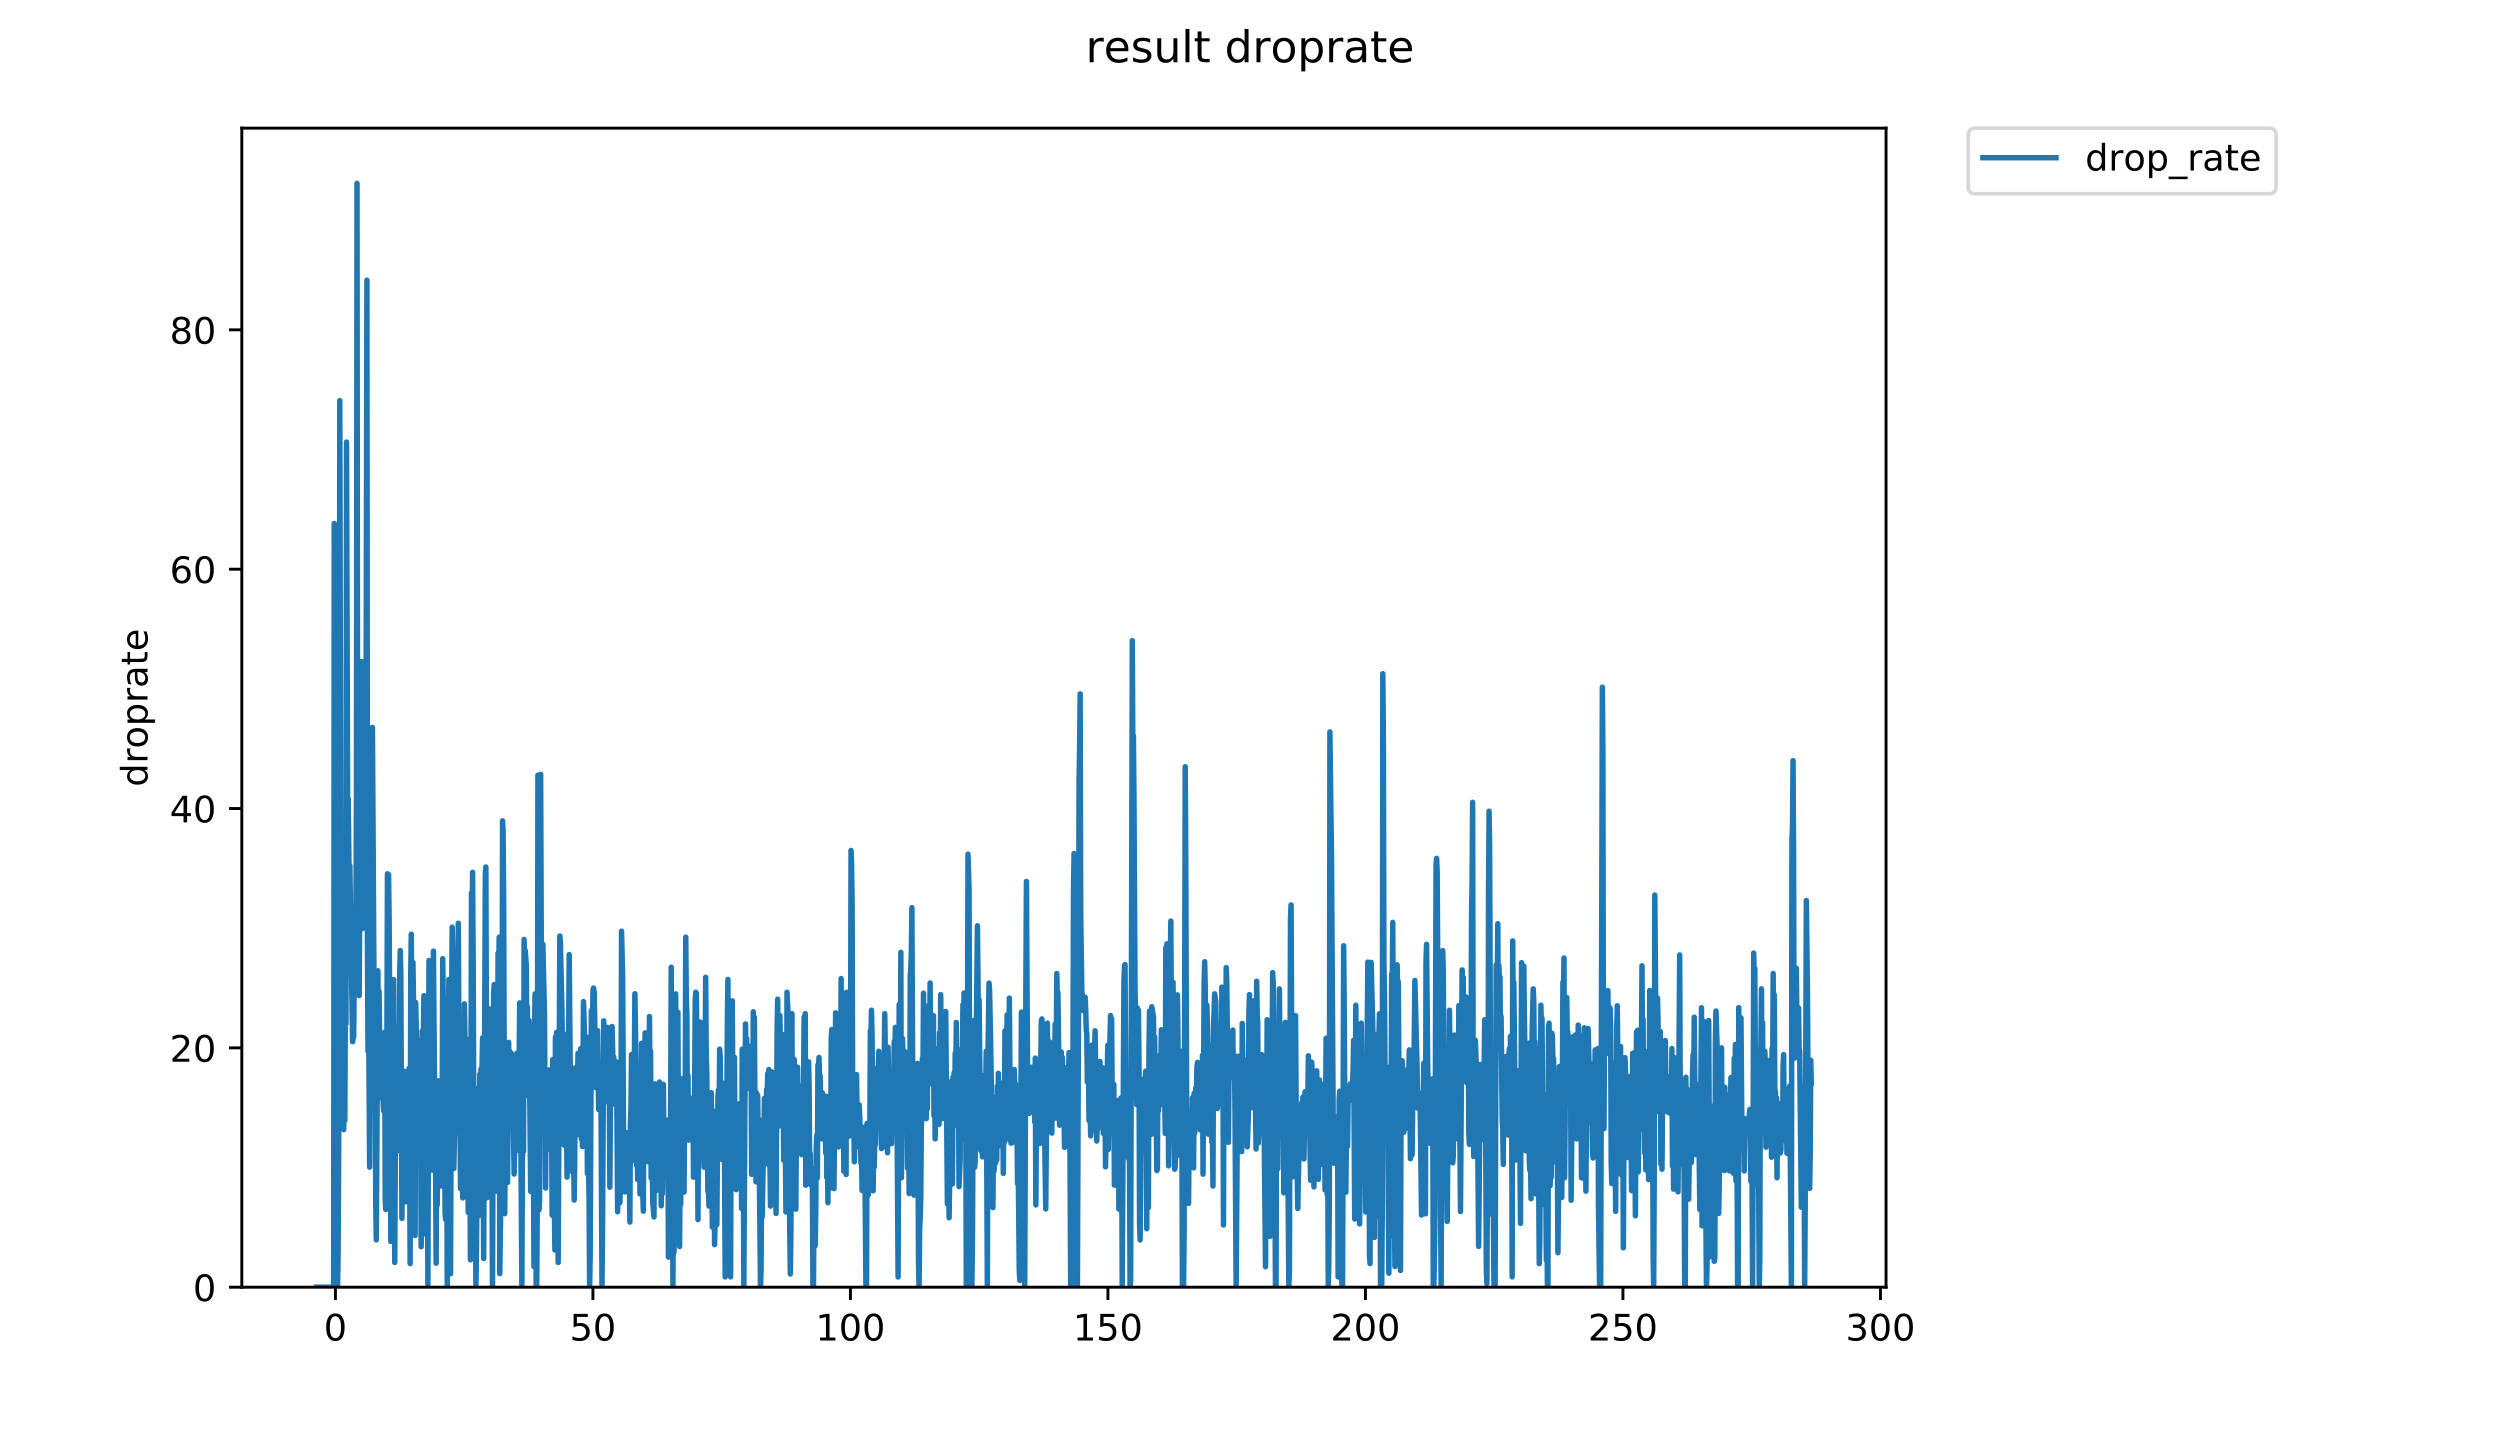 <?xml version="1.0" encoding="utf-8" standalone="no"?>
<!DOCTYPE svg PUBLIC "-//W3C//DTD SVG 1.1//EN"
  "http://www.w3.org/Graphics/SVG/1.1/DTD/svg11.dtd">
<!-- Created with matplotlib (https://matplotlib.org/) -->
<svg height="396pt" version="1.1" viewBox="0 0 684 396" width="684pt" xmlns="http://www.w3.org/2000/svg" xmlns:xlink="http://www.w3.org/1999/xlink">
 <defs>
  <style type="text/css">
*{stroke-linecap:butt;stroke-linejoin:round;}
  </style>
 </defs>
 <g id="figure_1">
  <g id="patch_1">
   <path d="M 0 396 
L 684 396 
L 684 0 
L 0 0 
z
" style="fill:#ffffff;"/>
  </g>
  <g id="axes_1">
   <g id="patch_2">
    <path d="M 66.159 352.174 
L 516.019 352.174 
L 516.019 35.062 
L 66.159 35.062 
z
" style="fill:#ffffff;"/>
   </g>
   <g id="matplotlib.axis_1">
    <g id="xtick_1">
     <g id="line2d_1">
      <defs>
       <path d="M 0 0 
L 0 3.5 
" id="m8795e33f55" style="stroke:#000000;stroke-width:0.8;"/>
      </defs>
      <g>
       <use style="stroke:#000000;stroke-width:0.8;" x="91.768" xlink:href="#m8795e33f55" y="352.174"/>
      </g>
     </g>
     <g id="text_1">
      <!-- 0 -->
      <defs>
       <path d="M 31.781 66.406 
Q 24.172 66.406 20.328 58.906 
Q 16.5 51.422 16.5 36.375 
Q 16.5 21.391 20.328 13.891 
Q 24.172 6.391 31.781 6.391 
Q 39.453 6.391 43.281 13.891 
Q 47.125 21.391 47.125 36.375 
Q 47.125 51.422 43.281 58.906 
Q 39.453 66.406 31.781 66.406 
z
M 31.781 74.219 
Q 44.047 74.219 50.516 64.516 
Q 56.984 54.828 56.984 36.375 
Q 56.984 17.969 50.516 8.266 
Q 44.047 -1.422 31.781 -1.422 
Q 19.531 -1.422 13.062 8.266 
Q 6.594 17.969 6.594 36.375 
Q 6.594 54.828 13.062 64.516 
Q 19.531 74.219 31.781 74.219 
z
" id="DejaVuSans-48"/>
      </defs>
      <g transform="translate(88.587 366.773)scale(0.1 -0.1)">
       <use xlink:href="#DejaVuSans-48"/>
      </g>
     </g>
    </g>
    <g id="xtick_2">
     <g id="line2d_2">
      <g>
       <use style="stroke:#000000;stroke-width:0.8;" x="162.222" xlink:href="#m8795e33f55" y="352.174"/>
      </g>
     </g>
     <g id="text_2">
      <!-- 50 -->
      <defs>
       <path d="M 10.797 72.906 
L 49.516 72.906 
L 49.516 64.594 
L 19.828 64.594 
L 19.828 46.734 
Q 21.969 47.469 24.109 47.828 
Q 26.266 48.188 28.422 48.188 
Q 40.625 48.188 47.75 41.5 
Q 54.891 34.812 54.891 23.391 
Q 54.891 11.625 47.562 5.094 
Q 40.234 -1.422 26.906 -1.422 
Q 22.312 -1.422 17.547 -0.641 
Q 12.797 0.141 7.719 1.703 
L 7.719 11.625 
Q 12.109 9.234 16.797 8.062 
Q 21.484 6.891 26.703 6.891 
Q 35.156 6.891 40.078 11.328 
Q 45.016 15.766 45.016 23.391 
Q 45.016 31 40.078 35.438 
Q 35.156 39.891 26.703 39.891 
Q 22.75 39.891 18.812 39.016 
Q 14.891 38.141 10.797 36.281 
z
" id="DejaVuSans-53"/>
      </defs>
      <g transform="translate(155.86 366.773)scale(0.1 -0.1)">
       <use xlink:href="#DejaVuSans-53"/>
       <use x="63.623" xlink:href="#DejaVuSans-48"/>
      </g>
     </g>
    </g>
    <g id="xtick_3">
     <g id="line2d_3">
      <g>
       <use style="stroke:#000000;stroke-width:0.8;" x="232.676" xlink:href="#m8795e33f55" y="352.174"/>
      </g>
     </g>
     <g id="text_3">
      <!-- 100 -->
      <defs>
       <path d="M 12.406 8.297 
L 28.516 8.297 
L 28.516 63.922 
L 10.984 60.406 
L 10.984 69.391 
L 28.422 72.906 
L 38.281 72.906 
L 38.281 8.297 
L 54.391 8.297 
L 54.391 0 
L 12.406 0 
z
" id="DejaVuSans-49"/>
      </defs>
      <g transform="translate(223.132 366.773)scale(0.1 -0.1)">
       <use xlink:href="#DejaVuSans-49"/>
       <use x="63.623" xlink:href="#DejaVuSans-48"/>
       <use x="127.246" xlink:href="#DejaVuSans-48"/>
      </g>
     </g>
    </g>
    <g id="xtick_4">
     <g id="line2d_4">
      <g>
       <use style="stroke:#000000;stroke-width:0.8;" x="303.13" xlink:href="#m8795e33f55" y="352.174"/>
      </g>
     </g>
     <g id="text_4">
      <!-- 150 -->
      <g transform="translate(293.586 366.773)scale(0.1 -0.1)">
       <use xlink:href="#DejaVuSans-49"/>
       <use x="63.623" xlink:href="#DejaVuSans-53"/>
       <use x="127.246" xlink:href="#DejaVuSans-48"/>
      </g>
     </g>
    </g>
    <g id="xtick_5">
     <g id="line2d_5">
      <g>
       <use style="stroke:#000000;stroke-width:0.8;" x="373.584" xlink:href="#m8795e33f55" y="352.174"/>
      </g>
     </g>
     <g id="text_5">
      <!-- 200 -->
      <defs>
       <path d="M 19.188 8.297 
L 53.609 8.297 
L 53.609 0 
L 7.328 0 
L 7.328 8.297 
Q 12.938 14.109 22.625 23.891 
Q 32.328 33.688 34.812 36.531 
Q 39.547 41.844 41.422 45.531 
Q 43.312 49.219 43.312 52.781 
Q 43.312 58.594 39.234 62.25 
Q 35.156 65.922 28.609 65.922 
Q 23.969 65.922 18.812 64.312 
Q 13.672 62.703 7.812 59.422 
L 7.812 69.391 
Q 13.766 71.781 18.938 73 
Q 24.125 74.219 28.422 74.219 
Q 39.75 74.219 46.484 68.547 
Q 53.219 62.891 53.219 53.422 
Q 53.219 48.922 51.531 44.891 
Q 49.859 40.875 45.406 35.406 
Q 44.188 33.984 37.641 27.219 
Q 31.109 20.453 19.188 8.297 
z
" id="DejaVuSans-50"/>
      </defs>
      <g transform="translate(364.04 366.773)scale(0.1 -0.1)">
       <use xlink:href="#DejaVuSans-50"/>
       <use x="63.623" xlink:href="#DejaVuSans-48"/>
       <use x="127.246" xlink:href="#DejaVuSans-48"/>
      </g>
     </g>
    </g>
    <g id="xtick_6">
     <g id="line2d_6">
      <g>
       <use style="stroke:#000000;stroke-width:0.8;" x="444.037" xlink:href="#m8795e33f55" y="352.174"/>
      </g>
     </g>
     <g id="text_6">
      <!-- 250 -->
      <g transform="translate(434.494 366.773)scale(0.1 -0.1)">
       <use xlink:href="#DejaVuSans-50"/>
       <use x="63.623" xlink:href="#DejaVuSans-53"/>
       <use x="127.246" xlink:href="#DejaVuSans-48"/>
      </g>
     </g>
    </g>
    <g id="xtick_7">
     <g id="line2d_7">
      <g>
       <use style="stroke:#000000;stroke-width:0.8;" x="514.491" xlink:href="#m8795e33f55" y="352.174"/>
      </g>
     </g>
     <g id="text_7">
      <!-- 300 -->
      <defs>
       <path d="M 40.578 39.312 
Q 47.656 37.797 51.625 33 
Q 55.609 28.219 55.609 21.188 
Q 55.609 10.406 48.188 4.484 
Q 40.766 -1.422 27.094 -1.422 
Q 22.516 -1.422 17.656 -0.516 
Q 12.797 0.391 7.625 2.203 
L 7.625 11.719 
Q 11.719 9.328 16.594 8.109 
Q 21.484 6.891 26.812 6.891 
Q 36.078 6.891 40.938 10.547 
Q 45.797 14.203 45.797 21.188 
Q 45.797 27.641 41.281 31.266 
Q 36.766 34.906 28.719 34.906 
L 20.219 34.906 
L 20.219 43.016 
L 29.109 43.016 
Q 36.375 43.016 40.234 45.922 
Q 44.094 48.828 44.094 54.297 
Q 44.094 59.906 40.109 62.906 
Q 36.141 65.922 28.719 65.922 
Q 24.656 65.922 20.016 65.031 
Q 15.375 64.156 9.812 62.312 
L 9.812 71.094 
Q 15.438 72.656 20.344 73.438 
Q 25.25 74.219 29.594 74.219 
Q 40.828 74.219 47.359 69.109 
Q 53.906 64.016 53.906 55.328 
Q 53.906 49.266 50.438 45.094 
Q 46.969 40.922 40.578 39.312 
z
" id="DejaVuSans-51"/>
      </defs>
      <g transform="translate(504.947 366.773)scale(0.1 -0.1)">
       <use xlink:href="#DejaVuSans-51"/>
       <use x="63.623" xlink:href="#DejaVuSans-48"/>
       <use x="127.246" xlink:href="#DejaVuSans-48"/>
      </g>
     </g>
    </g>
   </g>
   <g id="matplotlib.axis_2">
    <g id="ytick_1">
     <g id="line2d_8">
      <defs>
       <path d="M 0 0 
L -3.5 0 
" id="md7b4e7eb59" style="stroke:#000000;stroke-width:0.8;"/>
      </defs>
      <g>
       <use style="stroke:#000000;stroke-width:0.8;" x="66.159" xlink:href="#md7b4e7eb59" y="352.174"/>
      </g>
     </g>
     <g id="text_8">
      <!-- 0 -->
      <g transform="translate(52.796 355.973)scale(0.1 -0.1)">
       <use xlink:href="#DejaVuSans-48"/>
      </g>
     </g>
    </g>
    <g id="ytick_2">
     <g id="line2d_9">
      <g>
       <use style="stroke:#000000;stroke-width:0.8;" x="66.159" xlink:href="#md7b4e7eb59" y="286.691"/>
      </g>
     </g>
     <g id="text_9">
      <!-- 20 -->
      <g transform="translate(46.434 290.491)scale(0.1 -0.1)">
       <use xlink:href="#DejaVuSans-50"/>
       <use x="63.623" xlink:href="#DejaVuSans-48"/>
      </g>
     </g>
    </g>
    <g id="ytick_3">
     <g id="line2d_10">
      <g>
       <use style="stroke:#000000;stroke-width:0.8;" x="66.159" xlink:href="#md7b4e7eb59" y="221.209"/>
      </g>
     </g>
     <g id="text_10">
      <!-- 40 -->
      <defs>
       <path d="M 37.797 64.312 
L 12.891 25.391 
L 37.797 25.391 
z
M 35.203 72.906 
L 47.609 72.906 
L 47.609 25.391 
L 58.016 25.391 
L 58.016 17.188 
L 47.609 17.188 
L 47.609 0 
L 37.797 0 
L 37.797 17.188 
L 4.891 17.188 
L 4.891 26.703 
z
" id="DejaVuSans-52"/>
      </defs>
      <g transform="translate(46.434 225.008)scale(0.1 -0.1)">
       <use xlink:href="#DejaVuSans-52"/>
       <use x="63.623" xlink:href="#DejaVuSans-48"/>
      </g>
     </g>
    </g>
    <g id="ytick_4">
     <g id="line2d_11">
      <g>
       <use style="stroke:#000000;stroke-width:0.8;" x="66.159" xlink:href="#md7b4e7eb59" y="155.726"/>
      </g>
     </g>
     <g id="text_11">
      <!-- 60 -->
      <defs>
       <path d="M 33.016 40.375 
Q 26.375 40.375 22.484 35.828 
Q 18.609 31.297 18.609 23.391 
Q 18.609 15.531 22.484 10.953 
Q 26.375 6.391 33.016 6.391 
Q 39.656 6.391 43.531 10.953 
Q 47.406 15.531 47.406 23.391 
Q 47.406 31.297 43.531 35.828 
Q 39.656 40.375 33.016 40.375 
z
M 52.594 71.297 
L 52.594 62.312 
Q 48.875 64.062 45.094 64.984 
Q 41.312 65.922 37.594 65.922 
Q 27.828 65.922 22.672 59.328 
Q 17.531 52.734 16.797 39.406 
Q 19.672 43.656 24.016 45.922 
Q 28.375 48.188 33.594 48.188 
Q 44.578 48.188 50.953 41.516 
Q 57.328 34.859 57.328 23.391 
Q 57.328 12.156 50.688 5.359 
Q 44.047 -1.422 33.016 -1.422 
Q 20.359 -1.422 13.672 8.266 
Q 6.984 17.969 6.984 36.375 
Q 6.984 53.656 15.188 63.938 
Q 23.391 74.219 37.203 74.219 
Q 40.922 74.219 44.703 73.484 
Q 48.484 72.75 52.594 71.297 
z
" id="DejaVuSans-54"/>
      </defs>
      <g transform="translate(46.434 159.525)scale(0.1 -0.1)">
       <use xlink:href="#DejaVuSans-54"/>
       <use x="63.623" xlink:href="#DejaVuSans-48"/>
      </g>
     </g>
    </g>
    <g id="ytick_5">
     <g id="line2d_12">
      <g>
       <use style="stroke:#000000;stroke-width:0.8;" x="66.159" xlink:href="#md7b4e7eb59" y="90.243"/>
      </g>
     </g>
     <g id="text_12">
      <!-- 80 -->
      <defs>
       <path d="M 31.781 34.625 
Q 24.75 34.625 20.719 30.859 
Q 16.703 27.094 16.703 20.516 
Q 16.703 13.922 20.719 10.156 
Q 24.75 6.391 31.781 6.391 
Q 38.812 6.391 42.859 10.172 
Q 46.922 13.969 46.922 20.516 
Q 46.922 27.094 42.891 30.859 
Q 38.875 34.625 31.781 34.625 
z
M 21.922 38.812 
Q 15.578 40.375 12.031 44.719 
Q 8.5 49.078 8.5 55.328 
Q 8.5 64.062 14.719 69.141 
Q 20.953 74.219 31.781 74.219 
Q 42.672 74.219 48.875 69.141 
Q 55.078 64.062 55.078 55.328 
Q 55.078 49.078 51.531 44.719 
Q 48 40.375 41.703 38.812 
Q 48.828 37.156 52.797 32.312 
Q 56.781 27.484 56.781 20.516 
Q 56.781 9.906 50.312 4.234 
Q 43.844 -1.422 31.781 -1.422 
Q 19.734 -1.422 13.25 4.234 
Q 6.781 9.906 6.781 20.516 
Q 6.781 27.484 10.781 32.312 
Q 14.797 37.156 21.922 38.812 
z
M 18.312 54.391 
Q 18.312 48.734 21.844 45.562 
Q 25.391 42.391 31.781 42.391 
Q 38.141 42.391 41.719 45.562 
Q 45.312 48.734 45.312 54.391 
Q 45.312 60.062 41.719 63.234 
Q 38.141 66.406 31.781 66.406 
Q 25.391 66.406 21.844 63.234 
Q 18.312 60.062 18.312 54.391 
z
" id="DejaVuSans-56"/>
      </defs>
      <g transform="translate(46.434 94.042)scale(0.1 -0.1)">
       <use xlink:href="#DejaVuSans-56"/>
       <use x="63.623" xlink:href="#DejaVuSans-48"/>
      </g>
     </g>
    </g>
    <g id="text_13">
     <!-- droprate -->
     <defs>
      <path d="M 45.406 46.391 
L 45.406 75.984 
L 54.391 75.984 
L 54.391 0 
L 45.406 0 
L 45.406 8.203 
Q 42.578 3.328 38.25 0.953 
Q 33.938 -1.422 27.875 -1.422 
Q 17.969 -1.422 11.734 6.484 
Q 5.516 14.406 5.516 27.297 
Q 5.516 40.188 11.734 48.094 
Q 17.969 56 27.875 56 
Q 33.938 56 38.25 53.625 
Q 42.578 51.266 45.406 46.391 
z
M 14.797 27.297 
Q 14.797 17.391 18.875 11.75 
Q 22.953 6.109 30.078 6.109 
Q 37.203 6.109 41.297 11.75 
Q 45.406 17.391 45.406 27.297 
Q 45.406 37.203 41.297 42.844 
Q 37.203 48.484 30.078 48.484 
Q 22.953 48.484 18.875 42.844 
Q 14.797 37.203 14.797 27.297 
z
" id="DejaVuSans-100"/>
      <path d="M 41.109 46.297 
Q 39.594 47.172 37.812 47.578 
Q 36.031 48 33.891 48 
Q 26.266 48 22.188 43.047 
Q 18.109 38.094 18.109 28.812 
L 18.109 0 
L 9.078 0 
L 9.078 54.688 
L 18.109 54.688 
L 18.109 46.188 
Q 20.953 51.172 25.484 53.578 
Q 30.031 56 36.531 56 
Q 37.453 56 38.578 55.875 
Q 39.703 55.766 41.062 55.516 
z
" id="DejaVuSans-114"/>
      <path d="M 30.609 48.391 
Q 23.391 48.391 19.188 42.75 
Q 14.984 37.109 14.984 27.297 
Q 14.984 17.484 19.156 11.844 
Q 23.344 6.203 30.609 6.203 
Q 37.797 6.203 41.984 11.859 
Q 46.188 17.531 46.188 27.297 
Q 46.188 37.016 41.984 42.703 
Q 37.797 48.391 30.609 48.391 
z
M 30.609 56 
Q 42.328 56 49.016 48.375 
Q 55.719 40.766 55.719 27.297 
Q 55.719 13.875 49.016 6.219 
Q 42.328 -1.422 30.609 -1.422 
Q 18.844 -1.422 12.172 6.219 
Q 5.516 13.875 5.516 27.297 
Q 5.516 40.766 12.172 48.375 
Q 18.844 56 30.609 56 
z
" id="DejaVuSans-111"/>
      <path d="M 18.109 8.203 
L 18.109 -20.797 
L 9.078 -20.797 
L 9.078 54.688 
L 18.109 54.688 
L 18.109 46.391 
Q 20.953 51.266 25.266 53.625 
Q 29.594 56 35.594 56 
Q 45.562 56 51.781 48.094 
Q 58.016 40.188 58.016 27.297 
Q 58.016 14.406 51.781 6.484 
Q 45.562 -1.422 35.594 -1.422 
Q 29.594 -1.422 25.266 0.953 
Q 20.953 3.328 18.109 8.203 
z
M 48.688 27.297 
Q 48.688 37.203 44.609 42.844 
Q 40.531 48.484 33.406 48.484 
Q 26.266 48.484 22.188 42.844 
Q 18.109 37.203 18.109 27.297 
Q 18.109 17.391 22.188 11.75 
Q 26.266 6.109 33.406 6.109 
Q 40.531 6.109 44.609 11.75 
Q 48.688 17.391 48.688 27.297 
z
" id="DejaVuSans-112"/>
      <path d="M 34.281 27.484 
Q 23.391 27.484 19.188 25 
Q 14.984 22.516 14.984 16.5 
Q 14.984 11.719 18.141 8.906 
Q 21.297 6.109 26.703 6.109 
Q 34.188 6.109 38.703 11.406 
Q 43.219 16.703 43.219 25.484 
L 43.219 27.484 
z
M 52.203 31.203 
L 52.203 0 
L 43.219 0 
L 43.219 8.297 
Q 40.141 3.328 35.547 0.953 
Q 30.953 -1.422 24.312 -1.422 
Q 15.922 -1.422 10.953 3.297 
Q 6 8.016 6 15.922 
Q 6 25.141 12.172 29.828 
Q 18.359 34.516 30.609 34.516 
L 43.219 34.516 
L 43.219 35.406 
Q 43.219 41.609 39.141 45 
Q 35.062 48.391 27.688 48.391 
Q 23 48.391 18.547 47.266 
Q 14.109 46.141 10.016 43.891 
L 10.016 52.203 
Q 14.938 54.109 19.578 55.047 
Q 24.219 56 28.609 56 
Q 40.484 56 46.344 49.844 
Q 52.203 43.703 52.203 31.203 
z
" id="DejaVuSans-97"/>
      <path d="M 18.312 70.219 
L 18.312 54.688 
L 36.812 54.688 
L 36.812 47.703 
L 18.312 47.703 
L 18.312 18.016 
Q 18.312 11.328 20.141 9.422 
Q 21.969 7.516 27.594 7.516 
L 36.812 7.516 
L 36.812 0 
L 27.594 0 
Q 17.188 0 13.234 3.875 
Q 9.281 7.766 9.281 18.016 
L 9.281 47.703 
L 2.688 47.703 
L 2.688 54.688 
L 9.281 54.688 
L 9.281 70.219 
z
" id="DejaVuSans-116"/>
      <path d="M 56.203 29.594 
L 56.203 25.203 
L 14.891 25.203 
Q 15.484 15.922 20.484 11.062 
Q 25.484 6.203 34.422 6.203 
Q 39.594 6.203 44.453 7.469 
Q 49.312 8.734 54.109 11.281 
L 54.109 2.781 
Q 49.266 0.734 44.188 -0.344 
Q 39.109 -1.422 33.891 -1.422 
Q 20.797 -1.422 13.156 6.188 
Q 5.516 13.812 5.516 26.812 
Q 5.516 40.234 12.766 48.109 
Q 20.016 56 32.328 56 
Q 43.359 56 49.781 48.891 
Q 56.203 41.797 56.203 29.594 
z
M 47.219 32.234 
Q 47.125 39.594 43.094 43.984 
Q 39.062 48.391 32.422 48.391 
Q 24.906 48.391 20.391 44.141 
Q 15.875 39.891 15.188 32.172 
z
" id="DejaVuSans-101"/>
     </defs>
     <g transform="translate(40.354 215.236)rotate(-90)scale(0.1 -0.1)">
      <use xlink:href="#DejaVuSans-100"/>
      <use x="63.477" xlink:href="#DejaVuSans-114"/>
      <use x="104.559" xlink:href="#DejaVuSans-111"/>
      <use x="165.74" xlink:href="#DejaVuSans-112"/>
      <use x="229.217" xlink:href="#DejaVuSans-114"/>
      <use x="270.33" xlink:href="#DejaVuSans-97"/>
      <use x="331.609" xlink:href="#DejaVuSans-116"/>
      <use x="370.818" xlink:href="#DejaVuSans-101"/>
     </g>
    </g>
   </g>
   <g id="line2d_13">
    <path clip-path="url(#p6c5e0f443f)" d="M 86.607 352.174 
L 91.292 352.174 
L 91.441 143.226 
L 91.75 349.446 
L 91.9 328.854 
L 92.049 352.174 
L 92.205 339.512 
L 92.36 352.174 
L 92.513 342.086 
L 92.666 313.448 
L 92.815 258.492 
L 92.968 109.611 
L 93.278 265.346 
L 93.432 290.501 
L 93.584 289.458 
L 93.737 308.397 
L 93.89 301.243 
L 94.042 309.069 
L 94.194 287.24 
L 94.347 306.573 
L 94.503 268.751 
L 94.656 280.125 
L 94.807 120.95 
L 95.112 221.392 
L 95.263 218.442 
L 95.562 243.969 
L 95.713 236.835 
L 96.467 285.012 
L 96.616 283.885 
L 96.767 283.732 
L 96.919 268.034 
L 97.072 271.454 
L 97.228 255.397 
L 97.381 251.501 
L 97.532 214.753 
L 97.68 50.163 
L 97.829 216.143 
L 98.286 272.408 
L 98.435 242.103 
L 98.588 238.451 
L 98.89 180.983 
L 99.186 254.044 
L 99.338 230.774 
L 99.493 242.432 
L 99.795 226.603 
L 99.943 244.609 
L 100.092 233.628 
L 100.388 76.656 
L 100.536 259.031 
L 100.685 287.627 
L 100.836 275.408 
L 101.135 319.342 
L 101.437 241.525 
L 101.745 199.504 
L 101.896 199.014 
L 102.351 273.819 
L 102.504 268.481 
L 102.653 287.811 
L 102.804 328.92 
L 102.955 339.226 
L 103.401 265.616 
L 103.553 285.956 
L 103.706 271.24 
L 104.019 295.233 
L 104.329 287.958 
L 104.482 300.477 
L 104.638 297.305 
L 104.938 303.943 
L 105.243 282.413 
L 105.396 328.195 
L 105.546 330.902 
L 105.703 330.763 
L 106.007 239.084 
L 106.163 243.334 
L 106.312 239.305 
L 106.465 251.29 
L 106.617 276.759 
L 106.928 339.65 
L 107.079 335.526 
L 107.232 318.335 
L 107.386 287.78 
L 107.54 288.862 
L 107.691 268.008 
L 107.847 293.707 
L 108.003 345.413 
L 108.303 285.582 
L 108.61 280.957 
L 108.758 291.019 
L 108.91 283.925 
L 109.059 314.755 
L 109.209 310.198 
L 109.36 266.401 
L 109.514 260.061 
L 109.664 266.6 
L 109.969 333.337 
L 110.118 309.957 
L 110.266 304.329 
L 110.416 308.207 
L 110.565 293.071 
L 110.867 328.854 
L 111.016 321.304 
L 111.165 320.277 
L 111.318 303.43 
L 111.617 326.056 
L 111.916 292.304 
L 112.218 345.7 
L 112.369 267.084 
L 112.521 255.605 
L 112.826 295.312 
L 112.975 263.305 
L 113.126 272.633 
L 113.275 309.019 
L 113.425 316.828 
L 113.574 338.027 
L 113.723 274.308 
L 114.02 286.504 
L 114.173 284.496 
L 114.471 306.073 
L 114.619 306.883 
L 114.771 297.759 
L 114.923 296.992 
L 115.075 306.318 
L 115.227 341.107 
L 115.537 282.014 
L 115.692 287.233 
L 115.842 282.214 
L 115.992 272.408 
L 116.295 289.984 
L 116.447 291.474 
L 116.603 337.782 
L 116.756 283.773 
L 116.91 299.57 
L 117.066 352.174 
L 117.369 262.797 
L 117.523 263.045 
L 117.678 297.154 
L 117.83 305.401 
L 117.982 304.35 
L 118.134 317.225 
L 118.286 320.164 
L 118.584 260.236 
L 119.03 313.71 
L 119.179 318.401 
L 119.328 345.607 
L 119.479 312.178 
L 119.627 329.659 
L 119.926 295.723 
L 120.075 300.428 
L 120.224 318.304 
L 120.527 296.68 
L 120.678 300.38 
L 120.83 324.505 
L 120.979 304.465 
L 121.132 262.296 
L 121.29 275.188 
L 121.449 272.961 
L 121.608 294.085 
L 121.765 331.711 
L 121.915 333.624 
L 122.064 280.348 
L 122.213 305.401 
L 122.362 352.174 
L 122.809 267.982 
L 122.964 284.152 
L 123.265 348.506 
L 123.565 273.819 
L 123.713 253.669 
L 123.862 261.434 
L 124.168 319.711 
L 124.316 311.601 
L 124.618 260.718 
L 124.771 268.964 
L 124.93 309.927 
L 125.233 270.55 
L 125.389 252.604 
L 125.538 279.416 
L 125.689 284.657 
L 125.993 325.2 
L 126.143 280.755 
L 126.599 327.754 
L 126.752 299.129 
L 126.901 304.465 
L 127.055 274.653 
L 127.355 292.475 
L 127.507 292.056 
L 127.658 284.307 
L 127.96 316.828 
L 128.11 331.711 
L 128.409 284.82 
L 128.707 344.69 
L 129.005 244.287 
L 129.153 259.297 
L 129.302 238.658 
L 129.451 261.853 
L 129.752 332.529 
L 129.904 317.127 
L 130.053 318.497 
L 130.201 352.174 
L 130.352 342.899 
L 130.665 306.675 
L 130.817 297.759 
L 130.968 332.641 
L 131.28 293.868 
L 131.437 303.999 
L 131.585 292.475 
L 131.734 325.831 
L 131.885 291.714 
L 132.036 283.925 
L 132.333 344.308 
L 132.785 239.368 
L 132.937 237.211 
L 133.237 327.712 
L 133.386 314.648 
L 133.683 275.966 
L 133.836 285.036 
L 133.992 324.366 
L 134.296 283.813 
L 134.446 282.413 
L 134.746 352.174 
L 135.05 272.361 
L 135.2 269.391 
L 135.355 303.198 
L 135.509 308.88 
L 135.666 274.346 
L 135.97 325.906 
L 136.119 312.772 
L 136.269 260.759 
L 136.422 268.716 
L 136.575 256.412 
L 136.73 348.464 
L 137.347 305.929 
L 137.496 224.586 
L 137.644 227.4 
L 137.795 245.51 
L 138.098 332.054 
L 138.25 310.221 
L 138.403 311.821 
L 138.561 300.85 
L 138.872 323.502 
L 139.168 285.182 
L 139.316 301.222 
L 139.469 287.614 
L 139.775 299.603 
L 139.924 288.197 
L 140.072 301.514 
L 140.221 304.191 
L 140.37 300.576 
L 140.668 321.215 
L 140.816 305.94 
L 140.97 303.972 
L 141.124 314.989 
L 141.421 288.197 
L 141.57 311.718 
L 142.02 293.642 
L 142.176 274.391 
L 142.332 286.335 
L 142.785 352.174 
L 142.934 317.363 
L 143.089 313.282 
L 143.243 314.989 
L 143.393 257.028 
L 143.544 261.789 
L 143.697 260.061 
L 144.002 264.13 
L 144.151 289.498 
L 144.3 275.466 
L 144.449 299.788 
L 144.748 279.208 
L 145.196 325.981 
L 145.345 285.566 
L 145.493 288.38 
L 145.642 280.464 
L 145.79 280.67 
L 146.087 346.545 
L 146.237 283.885 
L 146.388 271.935 
L 146.701 352.174 
L 146.857 352.174 
L 147.014 324.593 
L 147.171 212.109 
L 147.473 331.021 
L 147.622 328.72 
L 147.924 211.854 
L 148.225 295.273 
L 148.374 296.046 
L 148.523 258.359 
L 148.972 277.55 
L 149.271 325.046 
L 149.427 295.662 
L 149.577 296.206 
L 149.725 314.54 
L 149.874 313.82 
L 150.17 294.617 
L 150.318 292.73 
L 150.467 307.827 
L 150.615 302.309 
L 150.765 308.332 
L 150.917 305.269 
L 151.065 332.473 
L 151.213 289.899 
L 151.663 329.052 
L 151.814 342 
L 151.965 283.732 
L 152.12 301.524 
L 152.272 282.473 
L 152.42 325.831 
L 152.569 330.597 
L 152.719 345.413 
L 153.17 256.095 
L 153.319 257.692 
L 153.775 277.597 
L 154.076 307.361 
L 154.227 305.004 
L 154.378 313.328 
L 154.53 306.982 
L 154.833 283.002 
L 155.137 322.067 
L 155.289 298.981 
L 155.438 303.53 
L 155.735 261.174 
L 156.181 309.714 
L 156.329 302.166 
L 156.484 306.951 
L 156.64 320.692 
L 156.79 307.653 
L 156.939 314.862 
L 157.092 328.329 
L 157.246 316.9 
L 157.394 292.133 
L 157.545 292.475 
L 157.696 302.088 
L 157.852 300.147 
L 158.003 296.837 
L 158.153 288.175 
L 158.303 294.505 
L 158.454 310.436 
L 158.604 298.378 
L 158.752 301.369 
L 158.9 286.881 
L 159.048 311.601 
L 159.201 287.24 
L 159.35 313.71 
L 159.648 274.041 
L 159.958 283.813 
L 160.266 295.312 
L 160.415 283.689 
L 160.723 321.079 
L 160.872 314.648 
L 161.02 319.15 
L 161.168 327.571 
L 161.319 352.174 
L 161.474 343.13 
L 161.787 276.549 
L 161.943 280.608 
L 162.102 279.122 
L 162.256 270.773 
L 162.41 270.321 
L 162.562 271.467 
L 162.716 278.71 
L 162.871 294.448 
L 163.022 297.605 
L 163.174 293.478 
L 163.328 292.48 
L 163.482 281.949 
L 163.786 303.566 
L 163.94 295.471 
L 164.092 293.642 
L 164.248 296.406 
L 164.4 296.541 
L 164.704 352.174 
L 164.859 335.894 
L 165.171 279.316 
L 165.477 286.875 
L 165.63 300.189 
L 165.784 301.384 
L 165.935 284.657 
L 166.24 281.115 
L 166.394 292.48 
L 166.548 293.546 
L 166.702 297.756 
L 166.856 324.814 
L 167.161 284.116 
L 167.309 302.309 
L 167.462 280.838 
L 167.771 292.971 
L 167.923 289.245 
L 168.073 297.605 
L 168.227 297.605 
L 168.383 295.662 
L 168.533 298.225 
L 168.685 290.554 
L 168.984 331.535 
L 169.143 291.838 
L 169.294 292.561 
L 169.445 298.378 
L 169.596 329.052 
L 169.749 323.823 
L 169.903 307.485 
L 170.053 254.785 
L 170.357 267.047 
L 170.661 322.494 
L 170.81 315.586 
L 170.96 326.13 
L 171.259 318.497 
L 171.415 309.898 
L 171.73 314.704 
L 172.034 319.985 
L 172.182 319.433 
L 172.331 334.349 
L 172.48 307.143 
L 172.631 303.016 
L 172.785 288.51 
L 172.942 317.569 
L 173.092 303.806 
L 173.242 307.527 
L 173.391 293.24 
L 173.55 292.886 
L 173.706 271.882 
L 174.015 290.958 
L 174.166 318.878 
L 174.315 315.795 
L 174.468 322.744 
L 174.62 314.572 
L 174.776 321.675 
L 174.932 298.5 
L 175.091 326.65 
L 175.242 309.749 
L 175.395 320.254 
L 175.553 285.446 
L 175.71 322.972 
L 176.023 331.372 
L 176.177 286.149 
L 176.333 306.3 
L 176.489 282.588 
L 176.64 308.826 
L 176.79 314.968 
L 176.939 296.982 
L 177.089 293.24 
L 177.239 317.856 
L 177.389 291.369 
L 177.538 299.638 
L 177.695 278.127 
L 177.844 298.225 
L 177.998 287.601 
L 178.148 322.324 
L 178.306 313.133 
L 178.621 329.29 
L 178.928 332.968 
L 179.081 302.925 
L 179.236 296.559 
L 179.391 325.872 
L 179.545 312.378 
L 179.695 315.898 
L 180.006 298.5 
L 180.156 297.295 
L 180.307 318.049 
L 180.456 296.046 
L 180.605 302.309 
L 180.904 329.914 
L 181.055 317.953 
L 181.208 326.638 
L 181.359 318.878 
L 181.511 296.68 
L 181.664 318.617 
L 181.818 322.161 
L 181.968 321.479 
L 182.121 313.762 
L 182.424 314.466 
L 182.729 306.446 
L 182.882 343.943 
L 183.492 301.591 
L 183.645 264.621 
L 183.798 335.712 
L 183.953 287.053 
L 184.106 352.174 
L 184.257 325.352 
L 184.411 342.656 
L 184.566 285.244 
L 184.869 271.935 
L 185.02 297.147 
L 185.17 281.813 
L 185.321 290.381 
L 185.474 276.97 
L 185.627 313.066 
L 185.781 306.446 
L 185.931 341.044 
L 186.087 318.984 
L 186.241 329.563 
L 186.393 295.153 
L 186.546 316.606 
L 186.697 299.455 
L 186.848 318.972 
L 187 302.51 
L 187.157 326.16 
L 187.311 305.272 
L 187.464 303.972 
L 187.618 256.412 
L 187.772 273.268 
L 187.925 277.597 
L 188.078 308.948 
L 188.229 294.233 
L 188.382 311.933 
L 188.531 306.336 
L 188.679 310.658 
L 188.83 308.581 
L 188.985 300.477 
L 189.137 307.485 
L 189.289 302.649 
L 189.442 304.484 
L 189.59 301.369 
L 189.744 322.078 
L 189.897 302.925 
L 190.05 298.365 
L 190.207 273.88 
L 190.355 271.493 
L 190.51 271.677 
L 190.807 299.335 
L 190.959 333.676 
L 191.116 309.468 
L 191.271 309.898 
L 191.421 305.667 
L 191.571 279.622 
L 191.719 299.638 
L 191.868 297.448 
L 192.164 308.771 
L 192.316 299.603 
L 192.616 319.339 
L 192.765 315.691 
L 193.071 267.389 
L 193.226 288.485 
L 193.381 293.546 
L 193.68 325.981 
L 193.828 324.89 
L 193.979 329.977 
L 194.275 299.335 
L 194.428 301.591 
L 194.583 298.958 
L 194.735 309.069 
L 194.888 335.712 
L 195.044 333.337 
L 195.2 303.999 
L 195.354 306.573 
L 195.509 340.545 
L 195.814 325.799 
L 195.963 325.981 
L 196.119 335.084 
L 196.424 300.044 
L 196.579 298.205 
L 196.736 309.235 
L 196.892 287.048 
L 197.042 288.924 
L 197.193 305.929 
L 197.344 298.53 
L 197.5 317.19 
L 197.656 308.34 
L 197.812 310.798 
L 198.11 296.365 
L 198.408 349.36 
L 198.707 330.658 
L 199.004 279.729 
L 199.154 267.982 
L 199.303 306.467 
L 199.453 291.369 
L 199.602 297.917 
L 199.751 276.401 
L 199.9 349.352 
L 200.052 292.394 
L 200.201 295.273 
L 200.351 273.819 
L 200.5 299.638 
L 200.649 298.546 
L 200.797 319.339 
L 200.948 289.281 
L 201.097 314.54 
L 201.246 307.4 
L 201.399 325.503 
L 201.555 304.762 
L 201.707 310.904 
L 201.86 311.707 
L 202.012 314.572 
L 202.165 302.013 
L 202.315 312.064 
L 202.463 312.772 
L 202.611 308.895 
L 202.76 313.488 
L 202.91 330.658 
L 203.064 287.053 
L 203.363 311.014 
L 203.519 352.174 
L 203.828 298.215 
L 203.977 280.143 
L 204.127 293.408 
L 204.279 284.116 
L 204.438 294.811 
L 204.594 297.754 
L 204.745 286.141 
L 204.895 294.175 
L 205.045 287.627 
L 205.193 293.842 
L 205.342 293.071 
L 205.492 288.175 
L 205.641 321.304 
L 205.795 308.397 
L 205.945 306.854 
L 206.095 276.832 
L 206.244 297.917 
L 206.394 278.272 
L 206.544 301.803 
L 206.695 301.305 
L 206.846 323.339 
L 206.995 299.004 
L 207.146 314.146 
L 207.301 299.716 
L 207.453 315.592 
L 207.605 306.189 
L 208.07 352.174 
L 208.226 347.232 
L 208.376 323.583 
L 208.529 332.968 
L 208.835 317.127 
L 208.99 312.597 
L 209.141 300.526 
L 209.293 300.671 
L 209.444 312.516 
L 209.748 298.064 
L 209.903 299.716 
L 210.052 293.741 
L 210.202 318.593 
L 210.352 292.644 
L 210.806 329.977 
L 210.955 296.982 
L 211.104 293.24 
L 211.407 301.101 
L 211.566 293.928 
L 211.718 297.3 
L 211.877 295.693 
L 212.327 331.997 
L 212.627 280.348 
L 212.776 273.37 
L 212.925 308.207 
L 213.076 306.854 
L 213.225 301.659 
L 213.374 277.847 
L 213.677 294.557 
L 213.979 300.233 
L 214.133 283.053 
L 214.431 317.463 
L 214.579 310.896 
L 214.728 297.762 
L 215.029 331.594 
L 215.177 326.844 
L 215.326 271.493 
L 215.631 277.803 
L 216.076 336.226 
L 216.231 348.566 
L 216.38 338.182 
L 216.68 277.337 
L 216.833 322.744 
L 216.985 301.732 
L 217.135 301.016 
L 217.285 289.854 
L 217.584 303.25 
L 217.735 330.841 
L 217.891 310.911 
L 218.046 308.22 
L 218.199 291.981 
L 218.355 307.076 
L 218.504 300.723 
L 218.653 310.198 
L 218.802 307.143 
L 218.952 297.139 
L 219.106 300.334 
L 219.256 315.898 
L 219.406 315.898 
L 219.556 304.736 
L 219.705 303.53 
L 219.854 295.885 
L 220.01 278.213 
L 220.162 279.213 
L 220.311 277.337 
L 220.461 324.27 
L 220.612 301.305 
L 220.766 298.515 
L 220.915 307.272 
L 221.064 293.24 
L 221.219 290.501 
L 221.367 296.823 
L 221.516 319.433 
L 221.665 315.586 
L 221.814 324.03 
L 221.963 324.33 
L 222.114 319.803 
L 222.267 321.824 
L 222.416 352.174 
L 222.565 352.174 
L 222.719 328.945 
L 222.877 333.022 
L 223.028 340.851 
L 223.178 332.359 
L 223.328 313.82 
L 223.486 310.584 
L 223.635 322.239 
L 223.784 291.369 
L 223.933 292.133 
L 224.082 289.318 
L 224.237 295.942 
L 224.391 294.289 
L 224.701 310.684 
L 224.856 311.586 
L 225.005 299.004 
L 225.157 301.448 
L 225.308 307.779 
L 225.462 308.519 
L 225.619 308.578 
L 225.768 303.806 
L 225.917 315.481 
L 226.067 299.937 
L 226.216 322.153 
L 226.367 316.205 
L 226.519 329.052 
L 226.668 306.467 
L 226.975 325.2 
L 227.274 315.586 
L 227.424 284.273 
L 227.574 281.683 
L 227.724 287.811 
L 228.175 325.2 
L 228.482 293.967 
L 228.631 277.122 
L 228.785 291.239 
L 228.934 284.08 
L 229.383 313.82 
L 229.533 303.806 
L 229.682 308.081 
L 229.83 294.783 
L 229.98 296.823 
L 230.129 267.741 
L 230.277 287.442 
L 230.426 282.751 
L 230.575 307.143 
L 230.725 296.046 
L 230.875 320.459 
L 231.027 296.072 
L 231.18 320.164 
L 231.334 314.082 
L 231.488 321.337 
L 231.638 271.48 
L 231.787 296.046 
L 231.937 282.214 
L 232.087 280.348 
L 232.235 310.896 
L 232.541 308.88 
L 232.692 296.386 
L 232.841 232.687 
L 232.989 236.45 
L 233.138 246.496 
L 233.287 300.723 
L 233.439 303.43 
L 233.588 303.53 
L 233.739 317.856 
L 233.892 312.157 
L 234.041 300.428 
L 234.19 306.336 
L 234.339 294.009 
L 234.637 313.71 
L 234.787 304.736 
L 234.936 306.336 
L 235.085 302.309 
L 235.387 309.986 
L 235.543 318.18 
L 235.7 313.917 
L 235.858 325.699 
L 236.009 316.103 
L 236.158 315.691 
L 236.307 320.368 
L 236.46 308.397 
L 236.61 316.626 
L 236.922 352.174 
L 237.078 352.174 
L 237.231 307.361 
L 237.385 325.872 
L 237.534 326.988 
L 237.682 324.811 
L 237.831 310.896 
L 237.98 310.078 
L 238.134 281.949 
L 238.283 285.945 
L 238.433 276.401 
L 238.583 283.147 
L 238.733 296.365 
L 238.886 325.799 
L 239.04 314.885 
L 239.198 319.344 
L 239.351 309.428 
L 239.505 313.175 
L 239.973 293.384 
L 240.123 292.056 
L 240.274 294.505 
L 240.423 287.627 
L 240.572 303.668 
L 240.722 303.668 
L 240.872 298.225 
L 241.028 303.333 
L 241.178 314.253 
L 241.328 307.4 
L 241.477 312.884 
L 241.626 313.82 
L 242.074 277.337 
L 242.224 288.38 
L 242.377 289.42 
L 242.528 296.523 
L 242.679 293.741 
L 242.831 315.386 
L 242.982 286.506 
L 243.134 297.912 
L 243.285 296.072 
L 243.437 304.215 
L 243.589 297.912 
L 243.899 312.92 
L 244.057 300.711 
L 244.21 310.338 
L 244.368 308.048 
L 244.67 284.847 
L 244.819 289.676 
L 244.969 281.079 
L 245.121 308.028 
L 245.27 301.803 
L 245.418 303.25 
L 245.718 349.384 
L 246.016 274.803 
L 246.166 300.723 
L 246.315 304.329 
L 246.469 260.571 
L 246.618 322.239 
L 246.922 284.116 
L 247.225 293.642 
L 247.378 305.531 
L 247.681 287.795 
L 247.983 290.381 
L 248.137 298.365 
L 248.291 319.614 
L 248.44 289.498 
L 248.588 301.369 
L 248.741 326.566 
L 248.89 318.593 
L 249.043 266.881 
L 249.195 265.047 
L 249.347 260.462 
L 249.496 248.337 
L 249.794 311.949 
L 249.943 314.54 
L 250.093 326.988 
L 250.241 307.954 
L 250.39 307.143 
L 250.546 307.323 
L 250.846 296.046 
L 250.996 290.958 
L 251.15 310.454 
L 251.307 345.902 
L 251.462 352.174 
L 251.617 336.105 
L 251.772 333.181 
L 251.921 327.782 
L 252.07 308.081 
L 252.219 306.205 
L 252.368 289.498 
L 252.524 292.808 
L 252.672 271.724 
L 252.824 301.305 
L 252.977 289.069 
L 253.127 298.225 
L 253.275 287.442 
L 253.424 306.073 
L 253.575 291.131 
L 253.724 303.39 
L 253.873 275.246 
L 254.023 281.483 
L 254.172 278.06 
L 254.32 290.256 
L 254.474 268.949 
L 254.63 291.009 
L 254.785 290.279 
L 254.934 296.206 
L 255.086 283.002 
L 255.235 296.823 
L 255.383 277.847 
L 255.539 305.272 
L 255.69 292.225 
L 255.845 311.586 
L 256.153 298.205 
L 256.31 304.891 
L 256.616 286.873 
L 256.767 292.981 
L 256.918 307.653 
L 257.066 282.552 
L 257.221 295.786 
L 257.374 272.14 
L 257.68 302.51 
L 257.835 306.047 
L 257.989 289.767 
L 258.142 296.696 
L 258.293 297.605 
L 258.444 300.233 
L 258.749 276.759 
L 259.211 329.437 
L 259.364 306.318 
L 259.518 311.361 
L 259.672 333.181 
L 259.825 322.908 
L 260.134 296.696 
L 260.287 295.786 
L 260.587 323.949 
L 260.737 294.668 
L 260.89 304.617 
L 261.042 293.478 
L 261.19 307.954 
L 261.338 288.197 
L 261.49 297.605 
L 261.638 279.729 
L 261.791 298.215 
L 261.94 291.96 
L 262.089 296.206 
L 262.24 292.813 
L 262.392 324.66 
L 262.694 317.225 
L 262.847 288.333 
L 263 311.933 
L 263.151 286.875 
L 263.308 288.31 
L 263.461 274.868 
L 263.613 281.555 
L 263.766 271.693 
L 263.919 281.949 
L 264.073 283.435 
L 264.228 300.815 
L 264.383 352.174 
L 264.54 348.464 
L 264.84 233.708 
L 265.139 243.346 
L 265.287 304.191 
L 265.435 300.279 
L 265.901 352.174 
L 266.057 340.404 
L 266.363 279.208 
L 266.511 311.601 
L 266.66 319.339 
L 266.811 317.66 
L 266.966 279.115 
L 267.12 282.338 
L 267.426 253.297 
L 267.726 282.214 
L 267.878 273.516 
L 268.183 302.37 
L 268.333 314.755 
L 268.482 304.329 
L 268.781 316.525 
L 269.084 296.206 
L 269.233 306.336 
L 269.383 294.175 
L 269.533 301.161 
L 269.682 297.762 
L 269.834 287.614 
L 270.136 352.174 
L 270.289 289.984 
L 270.599 268.979 
L 270.748 271.02 
L 271.047 285.945 
L 271.2 295.629 
L 271.507 319.803 
L 271.662 330.407 
L 271.818 310.014 
L 271.967 320.459 
L 272.263 311.601 
L 272.411 318.206 
L 272.559 300.129 
L 272.707 317.363 
L 272.855 297.131 
L 273.003 313.6 
L 273.151 293.674 
L 273.302 313.218 
L 273.454 296.072 
L 273.608 311.361 
L 273.76 310.904 
L 273.911 313.547 
L 274.059 297.605 
L 274.207 305.94 
L 274.355 302.166 
L 274.503 321.037 
L 274.651 304.996 
L 274.799 312.545 
L 274.949 282.014 
L 275.102 303.566 
L 275.552 277.678 
L 275.704 305.401 
L 276.002 311.718 
L 276.154 273.08 
L 276.311 292.563 
L 276.469 295.54 
L 276.618 312.772 
L 276.766 294.947 
L 276.915 312.659 
L 277.069 296.849 
L 277.222 303.566 
L 277.522 292.644 
L 277.67 297.762 
L 277.821 296.523 
L 278.117 312.659 
L 278.265 310.538 
L 278.413 323.867 
L 278.566 317.127 
L 278.871 347.601 
L 279.02 350.309 
L 279.466 276.907 
L 279.614 290.843 
L 279.762 280.67 
L 279.915 310.788 
L 280.066 314.36 
L 280.371 352.174 
L 280.684 268.084 
L 280.833 241.171 
L 281.134 294.668 
L 281.292 292.886 
L 281.448 296.862 
L 281.598 304.601 
L 281.747 296.206 
L 281.904 302.078 
L 282.055 299.751 
L 282.205 301.946 
L 282.354 291.96 
L 282.503 294.009 
L 282.655 298.831 
L 282.803 292.901 
L 283.102 307.014 
L 283.251 289.498 
L 283.401 329.659 
L 283.553 308.275 
L 283.703 310.198 
L 284.005 298.981 
L 284.155 301.946 
L 284.458 312.884 
L 284.911 279.208 
L 285.06 278.788 
L 285.357 289.138 
L 285.506 289.318 
L 286.111 330.763 
L 286.559 279.937 
L 286.709 296.365 
L 286.859 294.505 
L 287.011 299.603 
L 287.161 285.012 
L 287.31 298.072 
L 287.465 297.154 
L 287.62 300.762 
L 287.776 310.014 
L 287.932 296.559 
L 288.081 303.806 
L 288.231 300.723 
L 288.381 291.542 
L 288.532 295.914 
L 288.684 280.235 
L 288.841 305.909 
L 289.145 266.356 
L 289.296 273.779 
L 289.445 271.493 
L 289.742 294.009 
L 289.897 307.856 
L 290.05 298.215 
L 290.205 300.62 
L 290.354 287.811 
L 290.506 298.831 
L 290.654 289.318 
L 291.11 303.702 
L 291.26 313.929 
L 291.417 295.54 
L 291.718 301.161 
L 291.874 293.868 
L 292.027 291.981 
L 292.337 295.662 
L 292.489 287.975 
L 292.639 295.755 
L 292.944 352.174 
L 293.099 300.62 
L 293.405 334.451 
L 293.713 243.639 
L 293.864 233.533 
L 294.014 243.66 
L 294.319 301.873 
L 294.469 352.174 
L 294.776 352.174 
L 295.077 274.263 
L 295.228 213.83 
L 295.378 205.21 
L 295.53 189.851 
L 295.681 249.8 
L 295.99 271.22 
L 296.139 272.408 
L 296.292 276.477 
L 296.594 272.857 
L 296.744 274.263 
L 296.896 272.857 
L 297.046 276.118 
L 297.195 281.813 
L 297.346 282.807 
L 297.495 296.046 
L 297.646 294.668 
L 297.798 290.554 
L 297.951 306.573 
L 298.099 299.487 
L 298.248 302.309 
L 298.4 310.788 
L 298.549 309.143 
L 298.704 285.966 
L 298.855 299.455 
L 299.007 300.815 
L 299.312 288.892 
L 299.461 289.676 
L 299.61 282.014 
L 300.066 312.178 
L 300.215 307.272 
L 300.364 308.895 
L 300.661 297.762 
L 300.81 301.369 
L 300.959 290.433 
L 301.109 304.465 
L 301.409 293.408 
L 301.563 298.663 
L 301.717 292.148 
L 301.869 310.104 
L 302.018 304.601 
L 302.323 303.668 
L 302.476 319.25 
L 303.084 285.976 
L 303.24 314.499 
L 303.543 290.501 
L 303.842 277.847 
L 303.995 290.898 
L 304.145 278.692 
L 304.294 300.576 
L 304.445 297.759 
L 304.599 310.338 
L 304.75 296.68 
L 304.9 324.27 
L 305.05 314.038 
L 305.2 314.038 
L 305.35 306.597 
L 305.503 321.909 
L 305.659 308.34 
L 305.814 309.782 
L 305.97 301.044 
L 306.127 330.821 
L 306.276 312.996 
L 306.426 312.772 
L 306.576 301.161 
L 306.727 300.38 
L 306.883 310.798 
L 307.039 352.174 
L 307.505 268.949 
L 307.657 264.13 
L 307.809 263.883 
L 308.112 314.253 
L 308.263 313.547 
L 308.413 303.016 
L 308.723 316.9 
L 308.877 314.989 
L 309.034 318.365 
L 309.19 352.174 
L 309.347 350.375 
L 309.801 175.295 
L 309.953 206.965 
L 310.104 201.343 
L 310.255 218.612 
L 310.557 271.708 
L 310.708 277.973 
L 311.01 302.23 
L 311.164 275.778 
L 311.322 277.842 
L 311.476 276.409 
L 311.631 291.408 
L 311.785 334.942 
L 311.936 339.262 
L 312.237 299.455 
L 312.388 315.073 
L 312.842 298.353 
L 312.997 300.004 
L 313.149 294.992 
L 313.3 295.755 
L 313.448 293.071 
L 313.597 307.954 
L 313.746 336.18 
L 313.895 305.667 
L 314.199 330.407 
L 314.353 287.958 
L 314.509 276.617 
L 314.661 282.473 
L 314.816 308.999 
L 314.973 310.358 
L 315.13 275.45 
L 315.589 278.391 
L 315.745 290.279 
L 315.902 283.666 
L 316.058 298.646 
L 316.214 295.816 
L 316.511 320.277 
L 316.663 319.894 
L 316.82 291.509 
L 316.97 303.943 
L 317.126 289.21 
L 317.275 288.744 
L 317.429 302.291 
L 317.585 296.559 
L 317.738 281.753 
L 317.894 291.343 
L 318.046 287.975 
L 318.351 300.233 
L 318.508 296.862 
L 318.659 300.671 
L 318.812 310.104 
L 318.964 259.284 
L 319.117 278.301 
L 319.267 258.229 
L 319.419 270.321 
L 319.73 318.984 
L 319.882 307.361 
L 320.036 261.478 
L 320.19 263.292 
L 320.34 252.002 
L 320.488 277.633 
L 320.637 276.907 
L 320.941 268.716 
L 321.24 302.594 
L 321.391 319.894 
L 321.544 319.158 
L 321.698 311.474 
L 321.847 276.401 
L 321.997 280.143 
L 322.145 272.202 
L 322.294 283.885 
L 322.443 309.957 
L 322.595 296.992 
L 322.754 314.226 
L 322.906 298.831 
L 323.057 316.306 
L 323.206 287.627 
L 323.354 305.261 
L 323.51 352.174 
L 323.816 352.174 
L 323.969 338.417 
L 324.276 209.781 
L 324.429 236.083 
L 324.729 320.459 
L 324.882 315.694 
L 325.187 329.246 
L 325.338 311.821 
L 325.49 315.282 
L 325.645 304.105 
L 325.948 312.404 
L 326.1 309.749 
L 326.253 300.334 
L 326.558 319.523 
L 326.709 299.129 
L 326.866 310.014 
L 327.022 299.25 
L 327.172 297.605 
L 327.326 300.189 
L 327.479 291.981 
L 327.633 290.671 
L 327.788 304.105 
L 327.942 300.62 
L 328.247 291.542 
L 328.396 309.143 
L 328.544 295.723 
L 328.696 306.189 
L 328.846 300.87 
L 328.996 288.744 
L 329.15 321.252 
L 329.451 268.698 
L 329.6 263.132 
L 329.75 269.853 
L 329.9 307.4 
L 330.052 298.681 
L 330.202 274.971 
L 330.506 287.994 
L 330.656 310.317 
L 330.955 292.304 
L 331.112 300.147 
L 331.263 285.956 
L 331.567 312.488 
L 331.715 310.198 
L 331.867 324.505 
L 332.017 280.143 
L 332.168 277.257 
L 332.321 271.917 
L 332.627 274.041 
L 333.078 303.293 
L 333.227 294.34 
L 333.379 301.448 
L 333.53 302.23 
L 333.678 296.823 
L 333.833 297.756 
L 333.985 288.892 
L 334.139 299.424 
L 334.295 270.098 
L 334.443 275.246 
L 334.591 288.012 
L 334.739 335.141 
L 334.888 287.442 
L 335.042 307.485 
L 335.192 305.004 
L 335.346 294.877 
L 335.496 264.74 
L 335.647 268.698 
L 336.093 312.545 
L 336.242 294.009 
L 336.545 282.95 
L 336.693 290.843 
L 336.847 289.594 
L 337.153 282.397 
L 337.301 281.813 
L 337.449 294.617 
L 337.598 294.947 
L 337.747 290.433 
L 337.898 304.736 
L 338.209 352.174 
L 338.514 310.078 
L 338.662 288.956 
L 338.811 298.546 
L 338.959 289.899 
L 339.107 310.658 
L 339.259 297.912 
L 339.415 301.044 
L 339.571 289.036 
L 339.72 315.073 
L 339.876 280.017 
L 340.024 291.369 
L 340.174 289.676 
L 340.328 311.133 
L 340.484 302.078 
L 340.638 306.047 
L 340.944 296.541 
L 341.248 313.762 
L 341.548 305.132 
L 341.698 277.045 
L 341.854 272.12 
L 342.155 303.155 
L 342.304 300.428 
L 342.455 284.116 
L 342.606 296.523 
L 342.757 281.683 
L 342.907 292.056 
L 343.057 273.819 
L 343.667 314.36 
L 343.818 268.46 
L 343.969 277.678 
L 344.12 279.828 
L 344.272 312.738 
L 344.426 309.428 
L 344.575 297.917 
L 344.726 300.086 
L 344.878 292.561 
L 345.029 302.37 
L 345.181 288.536 
L 345.331 303.016 
L 345.483 297.147 
L 345.635 303.155 
L 345.785 299.306 
L 346.24 346.577 
L 346.39 320.728 
L 346.539 318.401 
L 346.688 278.999 
L 346.844 312.597 
L 347.151 287.053 
L 347.301 288.175 
L 347.451 338.261 
L 347.602 318.784 
L 347.754 330.961 
L 348.202 266.111 
L 348.358 269.193 
L 348.812 324.72 
L 348.968 352.174 
L 349.124 352.174 
L 349.275 299.306 
L 349.429 298.663 
L 349.585 319.793 
L 350.038 270.555 
L 350.335 304.053 
L 350.485 303.668 
L 350.635 302.088 
L 350.783 298.546 
L 350.94 300.147 
L 351.09 292.644 
L 351.241 326.35 
L 351.391 320.368 
L 351.542 281.158 
L 351.695 279.721 
L 352.003 298.378 
L 352.156 289.984 
L 352.622 352.174 
L 352.778 347.537 
L 353.084 251.154 
L 353.238 247.584 
L 353.548 316.997 
L 353.701 321.994 
L 353.85 317.66 
L 354 291.542 
L 354.456 277.887 
L 354.762 321.166 
L 354.917 321.507 
L 355.073 330.646 
L 355.372 315.586 
L 355.835 305.919 
L 355.99 307.978 
L 356.143 301.732 
L 356.298 310.014 
L 356.451 300.189 
L 356.602 302.23 
L 356.758 317.094 
L 357.058 298.7 
L 357.207 304.601 
L 357.363 300.62 
L 357.669 310.129 
L 357.974 288.862 
L 358.582 322.908 
L 358.883 290.609 
L 359.033 294.34 
L 359.181 293.842 
L 359.49 324.737 
L 359.646 303.999 
L 359.797 302.088 
L 360.25 292.981 
L 360.704 322.653 
L 361.007 295.471 
L 361.313 306.573 
L 361.463 305.401 
L 361.613 318.593 
L 361.92 296.68 
L 362.069 297.139 
L 362.222 301.732 
L 362.374 299.751 
L 362.526 325.578 
L 362.823 284.042 
L 363.119 326.771 
L 363.267 319.132 
L 363.415 352.174 
L 363.563 345.569 
L 363.712 327.712 
L 363.86 200.262 
L 364.308 235.574 
L 364.76 307.272 
L 364.913 318.241 
L 365.212 307.527 
L 365.362 305.534 
L 365.51 309.957 
L 365.663 306.318 
L 365.813 311.247 
L 365.961 306.073 
L 366.109 349.352 
L 366.257 348.4 
L 366.406 300.428 
L 366.554 298.546 
L 366.705 302.876 
L 366.853 311.718 
L 367.01 346.292 
L 367.166 352.174 
L 367.322 352.174 
L 367.626 258.759 
L 367.775 275.025 
L 368.072 324.811 
L 368.223 326.204 
L 368.372 312.884 
L 368.525 312.957 
L 368.682 313.708 
L 368.831 301.803 
L 368.982 301.161 
L 369.134 298.981 
L 369.29 301.044 
L 369.446 296.559 
L 369.752 299.277 
L 369.902 300.086 
L 370.2 292.901 
L 370.349 284.627 
L 370.648 333.518 
L 370.946 275.025 
L 371.095 289.318 
L 371.243 286.315 
L 371.991 334.846 
L 372.14 308.332 
L 372.289 312.772 
L 372.437 279.937 
L 372.586 296.504 
L 372.738 292.394 
L 373.036 295.111 
L 373.188 308.028 
L 373.339 301.305 
L 373.645 331.594 
L 374.099 278.999 
L 374.247 263.224 
L 374.543 289.899 
L 374.691 343.707 
L 374.846 345.718 
L 375.147 263.305 
L 375.593 280.875 
L 376.049 338.57 
L 376.205 294.921 
L 376.358 296.541 
L 376.51 332.915 
L 376.662 305.269 
L 376.813 304.215 
L 376.966 282.861 
L 377.114 283.295 
L 377.264 284.08 
L 377.413 277.337 
L 377.719 352.174 
L 377.875 347.042 
L 378.031 352.174 
L 378.182 332.585 
L 378.334 184.34 
L 378.486 201.343 
L 378.639 263.292 
L 378.789 271.493 
L 378.937 292.133 
L 379.246 302.702 
L 379.544 291.96 
L 379.992 348.345 
L 380.14 298.852 
L 380.289 305.132 
L 380.442 318.241 
L 380.598 307.445 
L 380.755 266.529 
L 380.907 273.08 
L 381.056 252.364 
L 381.207 281.882 
L 381.358 338.301 
L 381.507 331.594 
L 381.655 346.513 
L 381.806 334.551 
L 381.959 306.446 
L 382.111 306.06 
L 382.259 263.988 
L 382.414 271.677 
L 382.569 268.522 
L 382.87 311.479 
L 383.02 324.27 
L 383.173 347.601 
L 383.327 303.062 
L 383.632 290.206 
L 383.781 293.071 
L 383.934 292.394 
L 384.085 309.749 
L 384.384 298.831 
L 384.691 308.76 
L 384.842 293.313 
L 384.993 304.079 
L 385.144 296.68 
L 385.298 298.365 
L 385.596 287.256 
L 385.897 317.028 
L 386.051 313.066 
L 386.203 296.992 
L 386.353 316.001 
L 386.652 291.714 
L 386.804 296.68 
L 387.109 268.246 
L 387.715 292.48 
L 387.866 303.155 
L 388.018 302.649 
L 388.171 299.129 
L 388.323 299.129 
L 388.474 301.161 
L 388.626 308.152 
L 388.934 332.44 
L 389.545 290.84 
L 389.695 299.455 
L 389.849 326.566 
L 390.001 332.11 
L 390.153 263.384 
L 390.308 258.37 
L 390.613 291.408 
L 391.075 311.697 
L 391.225 301.305 
L 391.378 312.848 
L 391.527 300.576 
L 391.835 297.453 
L 391.987 295.153 
L 392.143 352.174 
L 392.298 352.174 
L 392.452 345.079 
L 392.606 332.166 
L 392.909 236.234 
L 393.062 234.851 
L 393.211 238.658 
L 393.52 289.554 
L 393.825 302.788 
L 393.978 297.605 
L 394.28 352.174 
L 394.429 321.304 
L 394.58 263.558 
L 394.729 260.089 
L 394.882 265.964 
L 395.037 296.252 
L 395.192 300.762 
L 395.494 291.542 
L 395.647 298.215 
L 395.957 334.184 
L 396.256 297.605 
L 396.41 298.365 
L 396.559 276.401 
L 396.708 286.691 
L 396.858 284.273 
L 397.009 297.759 
L 397.16 291.714 
L 397.464 318.145 
L 397.616 316.205 
L 397.921 283.197 
L 398.075 301.664 
L 398.229 286.691 
L 398.382 287.24 
L 398.531 307.272 
L 398.682 297.605 
L 398.833 298.681 
L 398.985 311.707 
L 399.138 275.136 
L 399.587 331.476 
L 400.032 265.367 
L 400.186 269.411 
L 400.345 267.453 
L 400.503 292.485 
L 400.66 295.077 
L 400.816 287.765 
L 400.972 285.976 
L 401.127 272.801 
L 401.276 296.206 
L 401.574 287.994 
L 401.722 286.125 
L 401.871 309.836 
L 402.021 313.108 
L 402.318 291.019 
L 402.467 290.256 
L 402.616 249.916 
L 402.764 240.835 
L 402.913 219.515 
L 403.061 298.546 
L 403.209 316.422 
L 403.507 289.318 
L 403.656 284.627 
L 403.805 288.38 
L 403.955 296.523 
L 404.104 291.194 
L 404.253 306.205 
L 404.553 341.012 
L 405.019 291.239 
L 405.168 296.365 
L 405.317 310.896 
L 405.471 311.133 
L 405.62 298.072 
L 405.773 311.821 
L 405.921 303.39 
L 406.219 278.999 
L 406.367 287.069 
L 406.664 347.345 
L 406.813 351.182 
L 406.962 320.277 
L 407.111 332.473 
L 407.26 244.287 
L 407.411 221.953 
L 407.56 231.597 
L 407.858 308.081 
L 408.006 309.957 
L 408.155 303.39 
L 408.305 320.368 
L 408.453 318.304 
L 408.758 352.174 
L 409.059 352.174 
L 409.357 263.988 
L 409.654 267.741 
L 409.803 252.73 
L 409.952 286.504 
L 410.102 264.24 
L 410.251 268.679 
L 410.399 267.289 
L 410.548 287.069 
L 410.697 278.06 
L 410.996 305.798 
L 411.151 309.428 
L 411.299 318.593 
L 411.454 292.893 
L 411.603 294.505 
L 411.752 291.369 
L 411.905 291.644 
L 412.06 289.036 
L 412.514 295.755 
L 412.665 310.554 
L 412.818 289.245 
L 412.975 286.87 
L 413.124 300.086 
L 413.275 283.538 
L 413.58 297.451 
L 413.729 349.36 
L 413.878 257.421 
L 414.028 279.828 
L 414.177 268.679 
L 414.476 296.823 
L 414.624 301.514 
L 414.782 317.381 
L 414.937 305.401 
L 415.094 311.918 
L 415.244 292.981 
L 415.396 308.948 
L 415.545 299.638 
L 415.855 315.896 
L 416.006 334.7 
L 416.308 263.384 
L 416.457 313.82 
L 416.606 287.442 
L 416.758 281.357 
L 416.909 264.309 
L 417.516 314.885 
L 417.665 305.267 
L 417.814 304.465 
L 417.963 305.401 
L 418.265 285.411 
L 418.419 317.614 
L 418.573 320.254 
L 418.729 313.708 
L 418.885 327.955 
L 419.038 313.066 
L 419.188 281.882 
L 419.493 270.553 
L 419.645 274.218 
L 419.796 293.906 
L 419.952 284.897 
L 420.1 288.38 
L 420.248 326.698 
L 420.396 318.206 
L 420.544 298.236 
L 420.692 299.335 
L 420.84 304.053 
L 421.14 345.736 
L 421.292 339.262 
L 421.589 275.025 
L 421.737 282.351 
L 421.885 278.577 
L 422.329 329.529 
L 422.477 303.25 
L 422.625 299.487 
L 422.776 301.016 
L 423.076 344.796 
L 423.224 329.695 
L 423.373 352.174 
L 423.522 352.174 
L 423.67 280.9 
L 423.819 279.937 
L 424.12 324.427 
L 424.269 317.91 
L 424.417 322.067 
L 424.57 282.667 
L 424.725 283.245 
L 424.881 290.617 
L 425.037 289.554 
L 425.192 293.546 
L 425.505 309.235 
L 425.801 306.883 
L 425.949 318.304 
L 426.097 316.215 
L 426.245 342.739 
L 426.541 315.375 
L 426.689 291.787 
L 426.84 299.306 
L 426.996 295.506 
L 427.15 324.136 
L 427.304 327.618 
L 427.612 268.734 
L 427.763 273.08 
L 427.912 262.112 
L 428.067 322.244 
L 428.218 306.06 
L 428.373 277.104 
L 428.521 291.369 
L 428.669 272.915 
L 428.817 285.182 
L 428.966 282.351 
L 429.114 290.843 
L 429.261 287.069 
L 429.409 287.827 
L 429.557 292.73 
L 429.706 292.133 
L 429.86 328.396 
L 430.318 283.689 
L 430.466 301.222 
L 430.762 283.493 
L 430.913 284.465 
L 431.063 283.147 
L 431.359 311.601 
L 431.51 289.676 
L 431.658 294.783 
L 431.806 280.464 
L 431.954 300.279 
L 432.101 283.096 
L 432.55 302.51 
L 432.704 322.244 
L 432.859 322.327 
L 433.011 313.655 
L 433.158 319.433 
L 433.306 287.069 
L 433.454 281.203 
L 433.602 282.351 
L 433.902 325.906 
L 434.058 306.551 
L 434.206 307.272 
L 434.354 284.042 
L 434.503 281.407 
L 434.799 292.73 
L 434.947 290.843 
L 435.096 291.019 
L 435.244 295.723 
L 435.395 295.596 
L 435.545 300.87 
L 435.694 314.862 
L 435.844 316.828 
L 435.992 296.504 
L 436.14 293.674 
L 436.289 297.762 
L 436.438 287.256 
L 436.59 293.147 
L 436.891 307.4 
L 437.19 286.878 
L 437.34 329.85 
L 437.644 352.174 
L 437.796 348.752 
L 437.949 352.174 
L 438.401 188.011 
L 438.552 205.022 
L 438.706 307.485 
L 438.86 308.76 
L 439.014 276.687 
L 439.164 275.19 
L 439.318 277.597 
L 439.468 282.413 
L 439.618 278.483 
L 439.766 288.197 
L 439.916 271.02 
L 440.069 284.496 
L 440.22 275.408 
L 440.372 280.125 
L 440.525 275.839 
L 440.675 280.755 
L 440.827 318.049 
L 440.98 323.823 
L 441.132 290.727 
L 441.288 301.941 
L 441.443 295.506 
L 441.591 313.6 
L 441.887 299.335 
L 442.035 331.416 
L 442.334 282.214 
L 442.484 275.19 
L 442.634 289.676 
L 442.784 291.714 
L 442.932 311.718 
L 443.08 305.806 
L 443.23 317.758 
L 443.381 286.32 
L 443.53 321.392 
L 443.678 299.335 
L 443.829 314.923 
L 443.983 303.43 
L 444.139 341.41 
L 444.448 290.727 
L 444.604 289.382 
L 445.507 316.704 
L 445.661 301.873 
L 445.957 312.545 
L 446.105 294.451 
L 446.401 325.755 
L 446.549 313.488 
L 446.698 288.197 
L 446.846 308.895 
L 446.993 302.021 
L 447.144 287.994 
L 447.444 332.641 
L 447.751 282.338 
L 447.903 290.898 
L 448.054 281.882 
L 448.204 320.639 
L 448.354 311.247 
L 448.505 289.854 
L 448.655 302.876 
L 448.953 291.194 
L 449.102 284.08 
L 449.251 264.24 
L 449.4 288.012 
L 449.551 278.9 
L 449.703 309.19 
L 449.852 287.442 
L 450 315.481 
L 450.148 302.166 
L 450.296 320.093 
L 450.448 301.161 
L 450.596 315.586 
L 450.744 291.194 
L 451.057 322.734 
L 451.214 303.999 
L 451.37 270.99 
L 451.686 311.136 
L 451.842 308.46 
L 451.998 303.107 
L 452.147 302.594 
L 452.299 343.46 
L 452.447 352.174 
L 452.596 321.98 
L 452.747 244.886 
L 453.044 279.52 
L 453.192 304.191 
L 453.341 293.071 
L 453.494 273.08 
L 453.648 279.617 
L 453.803 295.506 
L 453.959 292.238 
L 454.118 292.001 
L 454.266 282.214 
L 454.415 318.497 
L 454.567 298.681 
L 454.719 319.894 
L 454.87 303.293 
L 455.018 299.487 
L 455.168 292.304 
L 455.324 291.009 
L 455.626 284.685 
L 455.775 295.273 
L 455.923 297.448 
L 456.072 303.25 
L 456.223 304.215 
L 456.378 296.252 
L 456.685 304.484 
L 456.836 299.455 
L 456.988 300.671 
L 457.137 294.34 
L 457.286 304.191 
L 457.436 286.878 
L 457.587 318.972 
L 457.739 298.53 
L 457.889 325.352 
L 458.038 289.318 
L 458.194 312.597 
L 458.501 292.971 
L 458.65 293.408 
L 458.802 310.436 
L 458.952 300.233 
L 459.107 326.089 
L 459.56 261.277 
L 459.715 299.57 
L 459.866 305.137 
L 460.023 302.215 
L 460.172 318.689 
L 460.321 318.401 
L 460.471 314.755 
L 460.627 295.662 
L 460.94 352.174 
L 461.096 352.174 
L 461.245 294.733 
L 461.396 309.508 
L 461.548 297.912 
L 461.699 299.603 
L 461.853 306.7 
L 462.009 328.086 
L 462.319 309.868 
L 462.472 310.104 
L 462.624 300.671 
L 462.778 318.049 
L 463.079 292.981 
L 463.235 288.485 
L 463.385 301.161 
L 463.539 278.301 
L 463.69 295.755 
L 463.845 296.252 
L 463.995 315.898 
L 464.151 305.401 
L 464.301 313.438 
L 464.454 308.028 
L 464.608 311.586 
L 464.762 305.012 
L 465.071 330.902 
L 465.526 275.718 
L 465.675 335.384 
L 465.977 319.342 
L 466.131 279.416 
L 466.282 318.145 
L 466.435 298.981 
L 466.886 352.174 
L 467.043 346.747 
L 467.347 281.483 
L 467.501 279.213 
L 467.81 343.897 
L 468.113 302.594 
L 468.264 314.253 
L 468.419 315.896 
L 468.568 309.143 
L 468.717 315.795 
L 468.869 315.282 
L 469.027 345.095 
L 469.183 344.101 
L 469.334 285.036 
L 469.484 276.617 
L 469.788 285.966 
L 469.938 300.233 
L 470.092 300.334 
L 470.244 331.997 
L 470.397 322.908 
L 470.549 294.992 
L 470.701 310.104 
L 471.004 286.691 
L 471.156 308.152 
L 471.307 308.704 
L 471.457 316.928 
L 471.609 299.455 
L 471.762 320.254 
L 471.912 297.451 
L 472.065 309.749 
L 472.369 299.603 
L 472.521 306.189 
L 472.672 302.23 
L 472.822 315.691 
L 473.125 320.342 
L 473.275 300.086 
L 473.43 304.238 
L 473.588 294.811 
L 473.74 307.109 
L 473.889 301.803 
L 474.04 304.079 
L 474.193 320.992 
L 474.494 289.498 
L 474.645 309.629 
L 474.794 285.756 
L 474.943 323.092 
L 475.098 316.997 
L 475.253 316.129 
L 475.408 352.174 
L 475.564 352.174 
L 475.721 275.684 
L 475.874 285.059 
L 476.027 283.773 
L 476.177 286.133 
L 476.327 278.483 
L 476.624 314.54 
L 476.776 308.826 
L 476.932 310.014 
L 477.082 305.929 
L 477.232 320.368 
L 477.381 306.467 
L 477.532 306.726 
L 477.834 310.078 
L 477.984 309.387 
L 478.134 306.467 
L 478.283 307.4 
L 478.434 306.597 
L 478.739 303.566 
L 479.048 323.231 
L 479.207 309.813 
L 479.363 321.717 
L 479.514 352.174 
L 479.813 260.759 
L 479.966 269.863 
L 480.114 264.926 
L 480.415 317.856 
L 480.565 316.525 
L 480.872 324.213 
L 481.021 311.949 
L 481.172 326.204 
L 481.326 352.174 
L 481.478 344.837 
L 481.63 293.642 
L 481.784 285.597 
L 481.938 270.547 
L 482.094 304.762 
L 482.246 279.721 
L 482.394 310.078 
L 482.702 296.365 
L 482.851 287.627 
L 483.004 291.644 
L 483.157 313.869 
L 483.315 291.674 
L 483.463 307.272 
L 483.617 301.384 
L 483.769 290.554 
L 483.922 290.157 
L 484.071 310.078 
L 484.226 297.907 
L 484.378 297.147 
L 484.527 293.071 
L 484.681 316.606 
L 484.837 286.87 
L 484.987 295.755 
L 485.137 266.356 
L 485.288 297.451 
L 485.441 272.14 
L 485.59 298.7 
L 485.742 298.53 
L 485.891 307.4 
L 486.045 300.334 
L 486.194 322.239 
L 486.343 302.452 
L 486.492 301.803 
L 486.943 314.648 
L 487.092 315.481 
L 487.24 314.648 
L 487.394 305.531 
L 487.549 307.2 
L 487.703 312.157 
L 487.853 291.885 
L 488.004 288.536 
L 488.153 307.272 
L 488.302 303.39 
L 488.6 307.272 
L 488.752 299.455 
L 488.904 315.489 
L 489.06 315.597 
L 489.213 305.661 
L 489.362 312.884 
L 489.514 297.759 
L 489.669 297.154 
L 490.12 352.174 
L 490.268 229.864 
L 490.424 226.454 
L 490.573 208.112 
L 490.722 233.967 
L 490.875 288.333 
L 491.024 289.498 
L 491.174 268.46 
L 491.325 283.538 
L 491.474 264.926 
L 491.628 280.325 
L 491.78 276.053 
L 491.931 286.141 
L 492.085 275.778 
L 492.237 287.795 
L 492.386 287.442 
L 492.84 330.286 
L 493.145 303.198 
L 493.3 308.76 
L 493.452 297.3 
L 493.603 314.36 
L 493.755 352.174 
L 493.907 329.182 
L 494.215 246.38 
L 494.52 271.935 
L 494.674 297.605 
L 494.824 298.53 
L 494.974 298.378 
L 495.124 325.123 
L 495.275 316.001 
L 495.423 290.078 
L 495.571 296.343 
L 495.571 296.343 
" style="fill:none;stroke:#1f77b4;stroke-linecap:square;stroke-width:1.5;"/>
   </g>
   <g id="patch_3">
    <path d="M 66.159 352.174 
L 66.159 35.062 
" style="fill:none;stroke:#000000;stroke-linecap:square;stroke-linejoin:miter;stroke-width:0.8;"/>
   </g>
   <g id="patch_4">
    <path d="M 516.019 352.174 
L 516.019 35.062 
" style="fill:none;stroke:#000000;stroke-linecap:square;stroke-linejoin:miter;stroke-width:0.8;"/>
   </g>
   <g id="patch_5">
    <path d="M 66.159 352.174 
L 516.019 352.174 
" style="fill:none;stroke:#000000;stroke-linecap:square;stroke-linejoin:miter;stroke-width:0.8;"/>
   </g>
   <g id="patch_6">
    <path d="M 66.159 35.062 
L 516.019 35.062 
" style="fill:none;stroke:#000000;stroke-linecap:square;stroke-linejoin:miter;stroke-width:0.8;"/>
   </g>
   <g id="legend_1">
    <g id="patch_7">
     <path d="M 540.512 53.019 
L 620.748 53.019 
Q 622.748 53.019 622.748 51.019 
L 622.748 37.062 
Q 622.748 35.062 620.748 35.062 
L 540.512 35.062 
Q 538.512 35.062 538.512 37.062 
L 538.512 51.019 
Q 538.512 53.019 540.512 53.019 
z
" style="fill:#ffffff;opacity:0.8;stroke:#cccccc;stroke-linejoin:miter;"/>
    </g>
    <g id="line2d_14">
     <path d="M 542.512 43.161 
L 562.512 43.161 
" style="fill:none;stroke:#1f77b4;stroke-linecap:square;stroke-width:1.5;"/>
    </g>
    <g id="line2d_15"/>
    <g id="text_14">
     <!-- drop_rate -->
     <defs>
      <path d="M 50.984 -16.609 
L 50.984 -23.578 
L -0.984 -23.578 
L -0.984 -16.609 
z
" id="DejaVuSans-95"/>
     </defs>
     <g transform="translate(570.512 46.661)scale(0.1 -0.1)">
      <use xlink:href="#DejaVuSans-100"/>
      <use x="63.477" xlink:href="#DejaVuSans-114"/>
      <use x="104.559" xlink:href="#DejaVuSans-111"/>
      <use x="165.74" xlink:href="#DejaVuSans-112"/>
      <use x="229.217" xlink:href="#DejaVuSans-95"/>
      <use x="279.217" xlink:href="#DejaVuSans-114"/>
      <use x="320.33" xlink:href="#DejaVuSans-97"/>
      <use x="381.609" xlink:href="#DejaVuSans-116"/>
      <use x="420.818" xlink:href="#DejaVuSans-101"/>
     </g>
    </g>
   </g>
  </g>
  <g id="text_15">
   <!-- result droprate -->
   <defs>
    <path d="M 44.281 53.078 
L 44.281 44.578 
Q 40.484 46.531 36.375 47.5 
Q 32.281 48.484 27.875 48.484 
Q 21.188 48.484 17.844 46.438 
Q 14.5 44.391 14.5 40.281 
Q 14.5 37.156 16.891 35.375 
Q 19.281 33.594 26.516 31.984 
L 29.594 31.297 
Q 39.156 29.25 43.188 25.516 
Q 47.219 21.781 47.219 15.094 
Q 47.219 7.469 41.188 3.016 
Q 35.156 -1.422 24.609 -1.422 
Q 20.219 -1.422 15.453 -0.562 
Q 10.688 0.297 5.422 2 
L 5.422 11.281 
Q 10.406 8.688 15.234 7.391 
Q 20.062 6.109 24.812 6.109 
Q 31.156 6.109 34.562 8.281 
Q 37.984 10.453 37.984 14.406 
Q 37.984 18.062 35.516 20.016 
Q 33.062 21.969 24.703 23.781 
L 21.578 24.516 
Q 13.234 26.266 9.516 29.906 
Q 5.812 33.547 5.812 39.891 
Q 5.812 47.609 11.281 51.797 
Q 16.75 56 26.812 56 
Q 31.781 56 36.172 55.266 
Q 40.578 54.547 44.281 53.078 
z
" id="DejaVuSans-115"/>
    <path d="M 8.5 21.578 
L 8.5 54.688 
L 17.484 54.688 
L 17.484 21.922 
Q 17.484 14.156 20.5 10.266 
Q 23.531 6.391 29.594 6.391 
Q 36.859 6.391 41.078 11.031 
Q 45.312 15.672 45.312 23.688 
L 45.312 54.688 
L 54.297 54.688 
L 54.297 0 
L 45.312 0 
L 45.312 8.406 
Q 42.047 3.422 37.719 1 
Q 33.406 -1.422 27.688 -1.422 
Q 18.266 -1.422 13.375 4.438 
Q 8.5 10.297 8.5 21.578 
z
M 31.109 56 
z
" id="DejaVuSans-117"/>
    <path d="M 9.422 75.984 
L 18.406 75.984 
L 18.406 0 
L 9.422 0 
z
" id="DejaVuSans-108"/>
    <path id="DejaVuSans-32"/>
   </defs>
   <g transform="translate(297.048 17.038)scale(0.12 -0.12)">
    <use xlink:href="#DejaVuSans-114"/>
    <use x="41.082" xlink:href="#DejaVuSans-101"/>
    <use x="102.605" xlink:href="#DejaVuSans-115"/>
    <use x="154.705" xlink:href="#DejaVuSans-117"/>
    <use x="218.084" xlink:href="#DejaVuSans-108"/>
    <use x="245.867" xlink:href="#DejaVuSans-116"/>
    <use x="285.076" xlink:href="#DejaVuSans-32"/>
    <use x="316.863" xlink:href="#DejaVuSans-100"/>
    <use x="380.34" xlink:href="#DejaVuSans-114"/>
    <use x="421.422" xlink:href="#DejaVuSans-111"/>
    <use x="482.604" xlink:href="#DejaVuSans-112"/>
    <use x="546.08" xlink:href="#DejaVuSans-114"/>
    <use x="587.193" xlink:href="#DejaVuSans-97"/>
    <use x="648.473" xlink:href="#DejaVuSans-116"/>
    <use x="687.682" xlink:href="#DejaVuSans-101"/>
   </g>
  </g>
 </g>
 <defs>
  <clipPath id="p6c5e0f443f">
   <rect height="317.112" width="449.861" x="66.159" y="35.062"/>
  </clipPath>
 </defs>
</svg>
